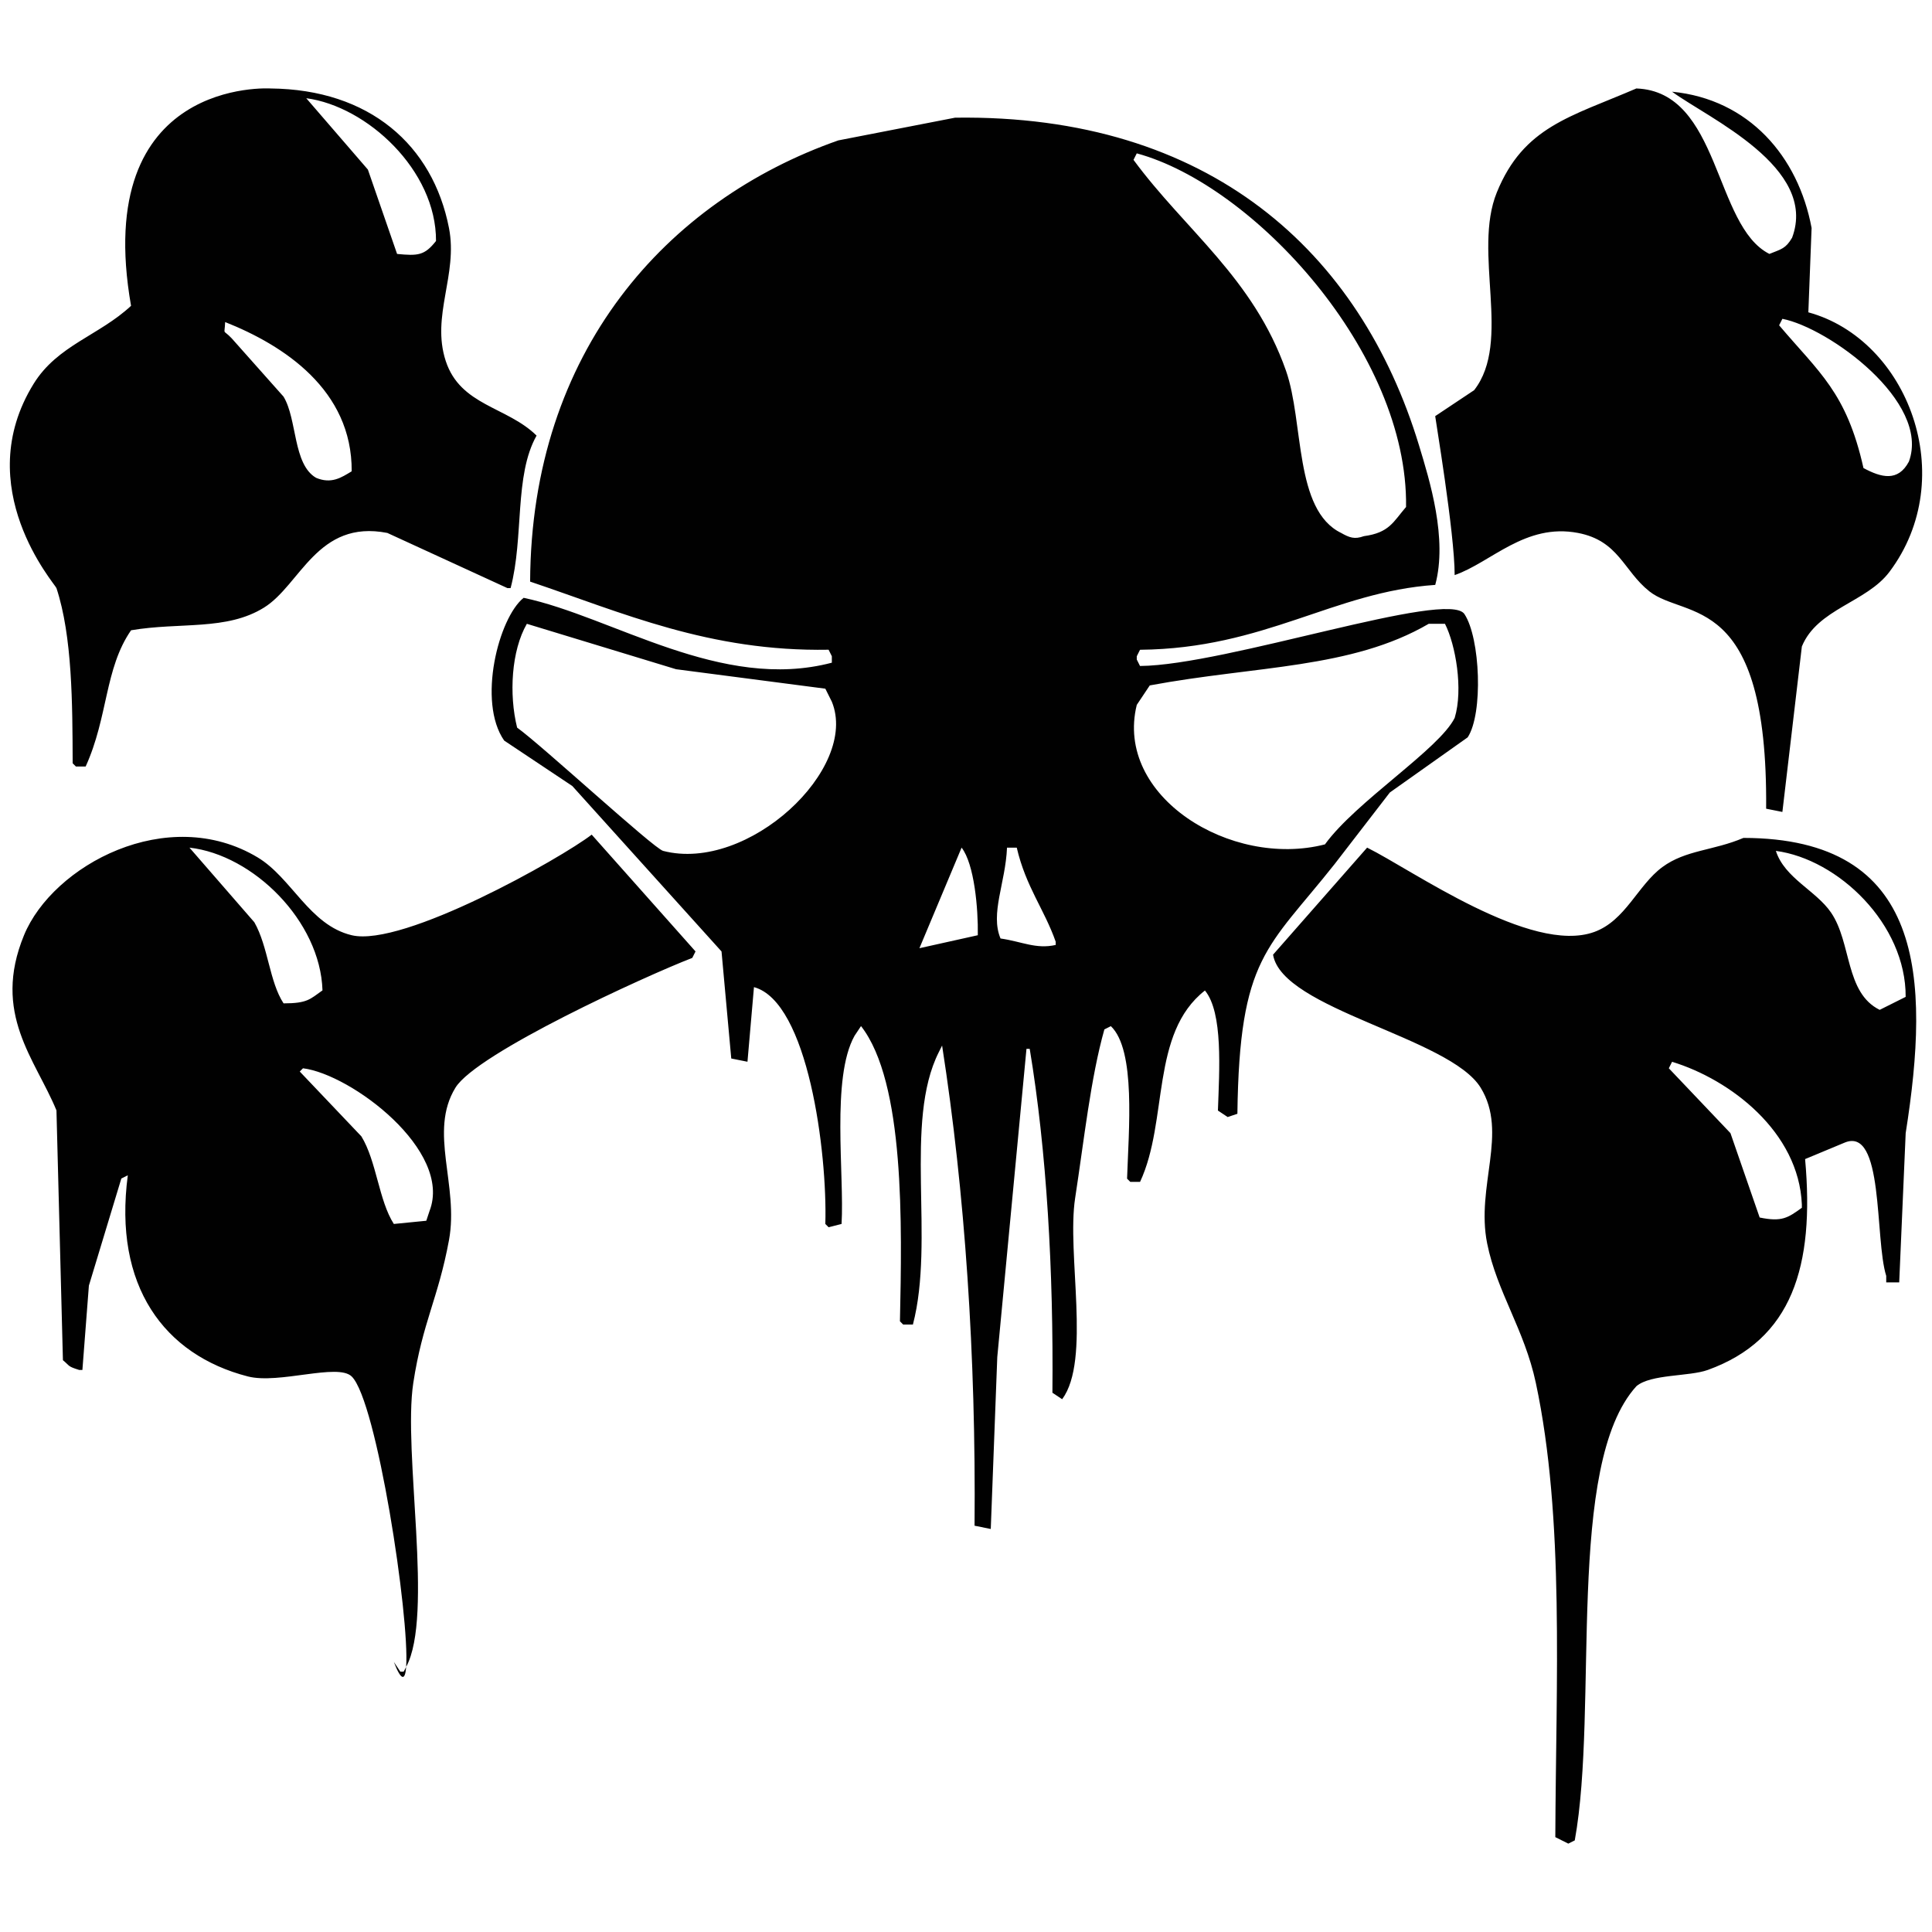 <?xml version="1.0" encoding="utf-8"?>
<!-- Generator: Adobe Illustrator 16.0.0, SVG Export Plug-In . SVG Version: 6.00 Build 0)  -->
<!DOCTYPE svg PUBLIC "-//W3C//DTD SVG 1.1//EN" "http://www.w3.org/Graphics/SVG/1.1/DTD/svg11.dtd">
<svg version="1.1" id="Layer_1" xmlns="http://www.w3.org/2000/svg" xmlns:xlink="http://www.w3.org/1999/xlink" x="0px" y="0px"
	 width="100px" height="100px" viewBox="0 0 100 100" enable-background="new 0 0 100 100" xml:space="preserve">
<g id="Shape_10">
	<g>
		<path fill="#010101" d="M81.677,27.585c2.113,0.404,2.356,1.961,3.693,3.022c1.868,1.484,6.139-0.036,6.045,11.251
			c0.28,0.056,0.562,0.112,0.841,0.168c0.335-2.854,0.671-5.709,1.008-8.564c0.801-1.954,3.342-2.276,4.533-3.862
			c3.676-4.889,0.954-12.028-4.197-13.434c0.055-1.455,0.111-2.911,0.168-4.366c-0.687-3.695-3.242-6.668-7.222-7.053
			c1.876,1.375,7.575,3.913,6.213,7.557c-0.334,0.567-0.549,0.586-1.175,0.839c-2.88-1.448-2.532-8.402-6.885-8.564
			c-3.414,1.471-5.834,1.975-7.221,5.374c-1.271,3.114,0.793,7.721-1.177,10.243c-0.671,0.448-1.344,0.896-2.015,1.343
			c-0.014,0.005,1.01,6.058,1.007,8.228C77.18,29.112,78.945,27.063,81.677,27.585z M92.256,16.502
			c2.393,0.467,7.68,4.298,6.549,7.388c-0.563,1.063-1.435,0.829-2.352,0.336c-0.877-3.922-2.301-4.947-4.366-7.389
			C92.145,16.726,92.199,16.614,92.256,16.502z M90.24,43.37c-1.551,0.664-2.984,0.616-4.198,1.511
			c-1.272,0.939-1.909,2.773-3.526,3.358c-3.272,1.186-9.427-3.217-11.754-4.366c-1.623,1.847-3.246,3.694-4.869,5.541
			c0.467,2.828,9.146,4.281,10.746,6.885c1.438,2.34-0.258,5.094,0.336,8.061c0.502,2.5,1.93,4.457,2.52,7.221
			c1.492,6.996,1.038,15.462,1.008,23.509c0.225,0.112,0.448,0.224,0.672,0.336c0.111-0.056,0.225-0.112,0.335-0.168
			c1.248-6.889-0.5-19.455,3.191-23.509c0.747-0.633,2.729-0.492,3.694-0.84c4.361-1.573,5.537-5.359,5.037-10.915
			c0.672-0.279,1.344-0.56,2.016-0.839c2.087-0.922,1.576,4.978,2.183,6.885v0.336h0.672c0.111-2.574,0.224-5.148,0.335-7.725
			C99.911,50.588,99.624,43.383,90.24,43.37z M93.264,62.514c-0.724,0.522-1.033,0.742-2.184,0.504
			c-0.504-1.455-1.008-2.912-1.512-4.367c-1.063-1.118-2.127-2.238-3.19-3.357c0.058-0.111,0.112-0.225,0.168-0.336
			c3.019,0.921,6.562,3.626,6.718,7.389V62.514z M97.293,52.27c-1.798-0.885-1.447-3.473-2.52-5.038
			c-0.779-1.14-2.401-1.78-2.854-3.19c3.231,0.43,6.737,3.795,6.718,7.556C98.188,51.82,97.74,52.046,97.293,52.27z M18.203,48.407
			c-2.189-0.524-3.103-2.972-4.87-4.03c-4.668-2.795-10.603,0.415-12.09,4.03c-1.672,4.063,0.589,6.415,1.679,9.067
			c0.112,4.31,0.224,8.619,0.335,12.93c0.38,0.313,0.229,0.313,0.84,0.504h0.168c0.112-1.455,0.224-2.91,0.336-4.365
			c0.56-1.848,1.119-3.695,1.679-5.542l0.335-0.167c-0.757,5.718,1.876,9.294,6.213,10.41c1.606,0.414,4.646-0.701,5.374,0
			c1.3,1.255,3.006,12.475,2.82,15.033c1.438-2.643-0.177-11.113,0.37-14.697c0.48-3.145,1.291-4.375,1.847-7.389
			c0.525-2.851-1.068-5.604,0.335-7.893c1.101-1.793,9.876-5.798,12.258-6.717c0.056-0.112,0.112-0.224,0.168-0.335
			c-1.791-2.015-3.583-4.031-5.374-6.045C29.06,44.409,20.869,49.045,18.203,48.407z M13.165,47.736
			c-1.119-1.288-2.239-2.575-3.358-3.862c3.286,0.368,6.774,3.794,6.885,7.388c-0.652,0.461-0.783,0.672-2.015,0.672
			C13.942,50.813,13.884,48.999,13.165,47.736z M22.232,62.682c-0.056,0.168-0.112,0.336-0.167,0.504
			c-0.56,0.056-1.12,0.11-1.68,0.166c-0.779-1.211-0.893-3.248-1.679-4.533c-1.064-1.118-2.127-2.238-3.191-3.357
			c0.056-0.056,0.112-0.111,0.168-0.168C18.171,55.602,23.443,59.553,22.232,62.682z M20.721,86.525
			c-0.112-0.168-0.224-0.336-0.336-0.504c0.39,1.013,0.586,0.965,0.638,0.256c-0.045,0.082-0.083,0.178-0.134,0.248H20.721z
			 M3.761,39.507l0.168,0.168h0.504c1.17-2.572,0.978-5.066,2.351-7.052c2.541-0.432,4.939,0.034,6.884-1.176
			c1.887-1.173,2.757-4.572,6.381-3.862c2.07,0.951,4.142,1.903,6.213,2.854h0.167c0.696-2.63,0.178-5.822,1.344-7.893
			c-1.524-1.502-3.942-1.541-4.702-3.862c-0.765-2.339,0.642-4.46,0.168-6.884c-0.837-4.286-4.108-7.173-9.236-7.221
			C14,4.58,4.71,3.983,6.783,15.829c-1.656,1.542-3.802,2.038-5.038,4.03C-1.582,25.23,2.854,30.235,2.922,30.44
			C3.744,32.934,3.751,36.428,3.761,39.507z M22.568,12.473c-0.594,0.754-0.933,0.775-2.015,0.671
			c-0.503-1.455-1.007-2.911-1.511-4.366c-1.063-1.231-2.127-2.463-3.19-3.694C18.997,5.502,22.585,8.816,22.568,12.473z
			 M11.654,16.67c3.019,1.197,6.578,3.506,6.549,7.724c-0.545,0.333-1.058,0.668-1.847,0.336c-1.2-0.708-0.966-3.017-1.679-4.199
			c-0.896-1.007-1.791-2.015-2.687-3.022C11.509,17.003,11.621,17.404,11.654,16.67z M71.938,41.019
			c1.344-0.951,2.688-1.903,4.029-2.854c0.807-1.226,0.655-5.136-0.168-6.381c-0.854-1.292-12.335,2.652-16.792,2.687
			c-0.056-0.112-0.11-0.224-0.168-0.335v-0.168c0.058-0.112,0.112-0.224,0.168-0.336c6.476-0.063,10.007-2.998,15.281-3.358
			c0.646-2.394-0.285-5.395-0.84-7.221C70.41,13.047,62.619,5.907,49.436,6.091c-2.015,0.392-4.03,0.784-6.045,1.176
			c-8.885,3.114-15.896,10.925-15.952,22.837c4.784,1.609,9.271,3.634,15.449,3.526c0.056,0.112,0.112,0.224,0.168,0.336v0.335
			c-5.732,1.511-11.346-2.383-15.953-3.358c-1.298,1.038-2.404,5.383-1.007,7.389c1.175,0.783,2.351,1.567,3.526,2.351
			c2.575,2.854,5.15,5.709,7.724,8.564c0.168,1.847,0.336,3.694,0.504,5.541c0.28,0.056,0.56,0.112,0.839,0.168
			c0.112-1.287,0.224-2.575,0.336-3.862c2.797,0.756,3.803,8.553,3.694,12.258c0.056,0.058,0.112,0.112,0.168,0.17
			c0.224-0.058,0.448-0.112,0.672-0.17c0.152-2.549-0.544-7.563,0.671-9.737c0.112-0.169,0.224-0.337,0.336-0.505
			c2.275,2.914,2.12,10.272,2.015,15.281c0.056,0.055,0.112,0.111,0.167,0.168h0.504c1.147-4.389-0.489-10.472,1.343-14.105
			c0.056-0.111,0.112-0.225,0.168-0.336c1.183,7.586,1.756,16.053,1.68,24.853c0.28,0.056,0.56,0.111,0.839,0.169
			c0.112-2.968,0.225-5.935,0.337-8.899c0.503-5.317,1.007-10.636,1.511-15.952h0.168c0.878,5.289,1.234,11.466,1.175,17.799
			c0.168,0.112,0.338,0.225,0.504,0.336c1.504-2.027,0.229-7.521,0.672-10.411c0.465-3.021,0.803-6.211,1.513-8.73
			c0.11-0.058,0.224-0.112,0.336-0.169c1.301,1.236,0.921,5.392,0.839,7.893l0.168,0.168h0.504c1.477-3.169,0.521-7.684,3.358-9.906
			c0.946,1.144,0.745,4.133,0.672,6.213c0.168,0.111,0.336,0.225,0.504,0.336c0.168-0.057,0.336-0.111,0.504-0.168
			c0.104-8.154,1.563-8.54,5.037-12.931C70.034,43.481,70.984,42.25,71.938,41.019z M34.323,44.042
			c-0.491-0.128-6.272-5.458-7.557-6.381c-0.427-1.718-0.3-3.981,0.504-5.373c2.574,0.783,5.149,1.567,7.724,2.351
			c2.575,0.335,5.15,0.671,7.725,1.007c0.112,0.224,0.224,0.448,0.336,0.672C44.477,39.785,38.714,45.183,34.323,44.042z
			 M47.589,49.079c0.728-1.735,1.455-3.471,2.183-5.206c0.66,0.85,0.863,3.164,0.839,4.534
			C49.604,48.631,48.596,48.855,47.589,49.079z M54.641,48.911c-1.021,0.23-1.752-0.178-2.854-0.335
			c-0.544-1.296,0.259-2.871,0.336-4.702h0.504c0.473,2.032,1.428,3.193,2.016,4.87v0.167H54.641z M58.839,7.938
			c6.054,1.642,14.054,10.327,13.938,18.303c-0.666,0.773-0.864,1.333-2.184,1.511c-0.479,0.173-0.74,0.08-1.176-0.167
			c-2.441-1.185-1.919-5.728-2.854-8.396c-1.681-4.791-5.215-7.276-7.893-10.915L58.839,7.938z M58.839,36.485
			c0.224-0.336,0.448-0.672,0.673-1.008c5.498-1.024,10.436-0.854,14.44-3.19h0.839c0.553,1.089,0.952,3.391,0.504,4.869
			c-0.804,1.627-5.107,4.326-6.716,6.549C63.702,44.958,57.674,41.211,58.839,36.485z"/>
	</g>
</g>
</svg>
